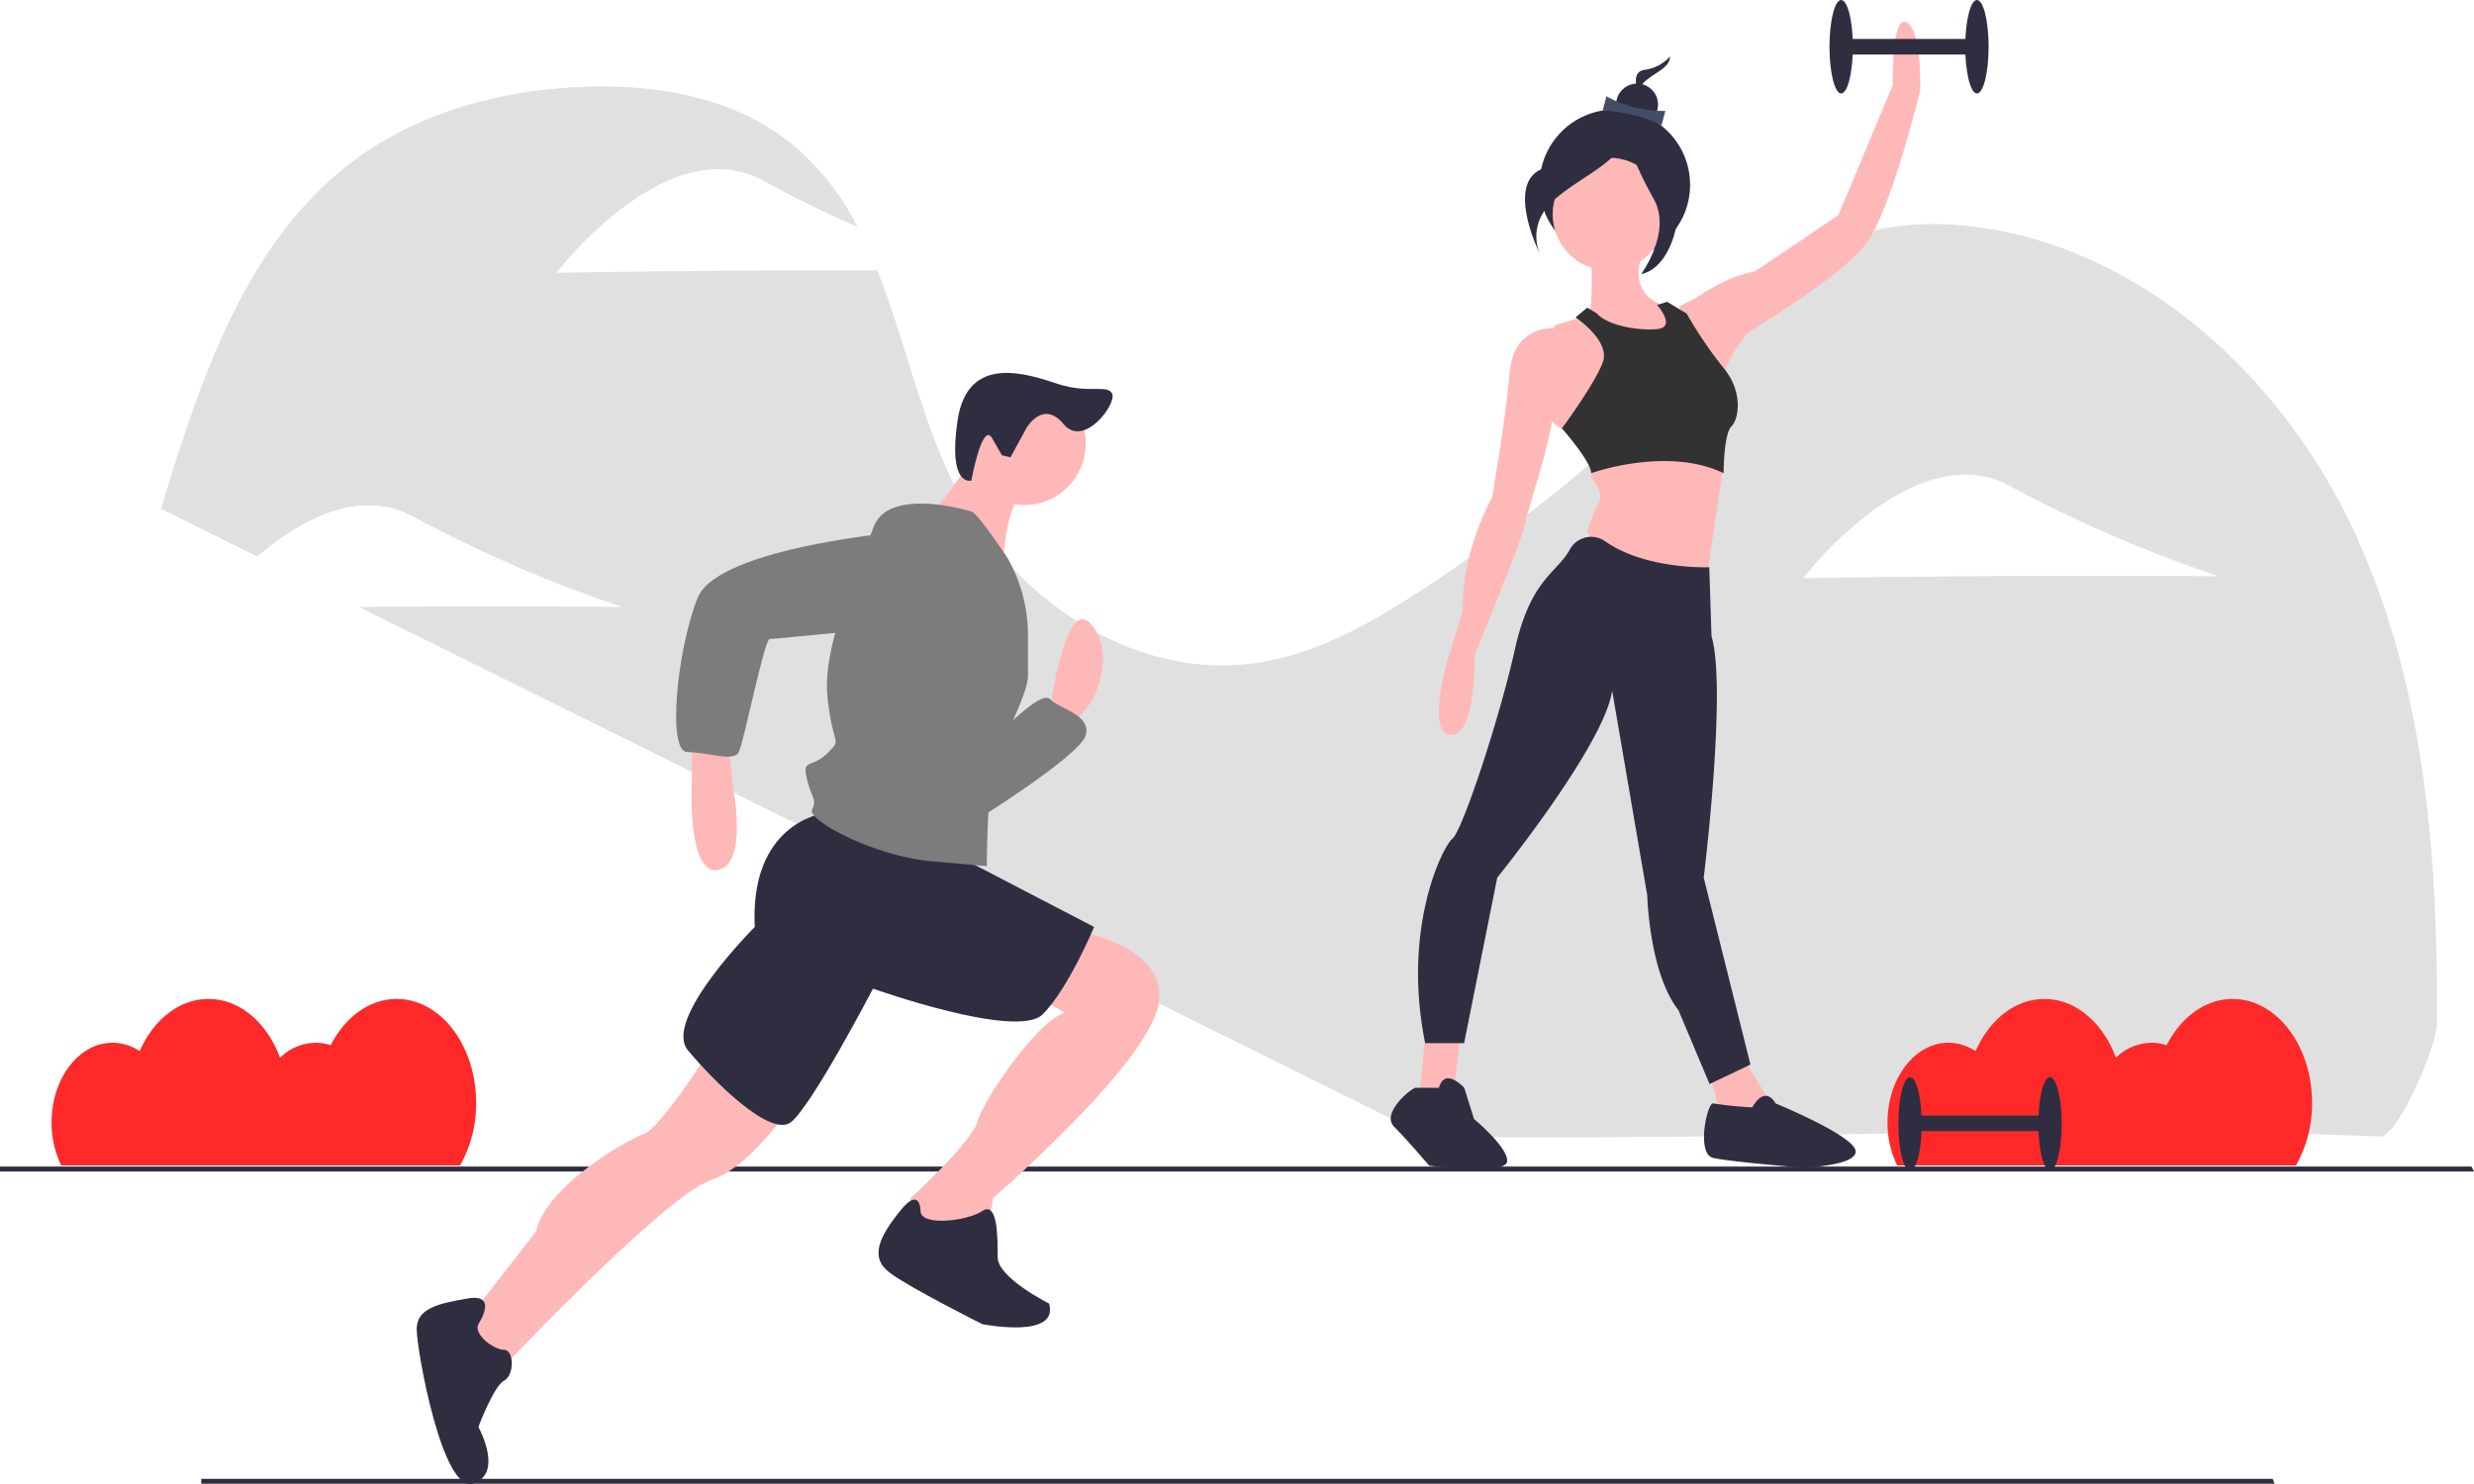 <svg id="Activity_-illustration" data-name="Activity -illustration" xmlns="http://www.w3.org/2000/svg" width="359.511" height="215.706" viewBox="0 0 359.511 215.706">
  <path id="Path_2218" data-name="Path 2218" d="M444.214,255.087c-10.351-22.149-30.609-41.045-55.081-44.124-6.47-.814-13.226-.488-19.23,2.035-7.88,3.311-13.688,9.995-19.558,16.16A235.225,235.225,0,0,1,308.9,263.7c-7.459,4.884-15.459,9.442-24.314,10.691-17.755,2.506-35.318-9.471-43.415-25.3-5.058-9.888-7.4-21.5-11.485-31.782-4.709-.009-10.32-.007-16.356.02-16.685.076-30.266.32-30.266.32s16.143-21.151,30.205-13.315c4.494,2.5,9.2,4.739,13.526,6.622a37.508,37.508,0,0,0-9.821-12.265c-8.408-6.67-19.8-8.54-30.563-8.044-11.306.522-22.715,3.516-31.9,10.054-16.365,11.648-23.124,32.151-28.908,51.256l13.981,6.933c6-5.128,14.767-10.2,22.85-5.7a193.165,193.165,0,0,0,30.216,13.039s-13.471-.12-30.156-.044c-2.8.013-5.514.03-8.091.051L309.622,343.2c51.2.713,89.8-2.025,138.45,0,2.537.106,8.244-13.05,8.263-16.512C456.469,302.292,454.565,277.236,444.214,255.087ZM394.5,261.725c-16.685.076-30.266.32-30.266.32s16.143-21.151,30.205-13.315a193.163,193.163,0,0,0,30.216,13.039S411.186,261.649,394.5,261.725Z" transform="translate(-102.203 -178.001)" fill="#e0e0e0"/>
  <path id="Path_2219" data-name="Path 2219" d="M880.7,565.822c0-8.341-5.164-15.1-11.534-15.1-4,0-7.53,2.672-9.6,6.728a6.909,6.909,0,0,0-2.2-.362,7.51,7.51,0,0,0-5.165,2.18c-1.865-5.057-5.818-8.545-10.394-8.545-4.278,0-8.01,3.052-10,7.582a7.173,7.173,0,0,0-3.948-1.217c-4.889,0-8.852,5.189-8.852,11.591a14.239,14.239,0,0,0,1.4,6.241H878.37A18.256,18.256,0,0,0,880.7,565.822Z" transform="translate(-544.723 -405.518)" fill="#ff2929"/>
  <path id="Path_2220" data-name="Path 2220" d="M383.3,587.95H82v-.714H383Z" transform="translate(-52.756 -372.28)" fill="#2f2e41"/>
  <path id="Path_2221" data-name="Path 2221" d="M359.511,463.95H0v-.713H359.15Z" transform="translate(0 -293.671)" fill="#2f2e41"/>
  <path id="Path_2222" data-name="Path 2222" d="M483.63,413.5s2.242-16.438,5.978-11.955,0,11.208,0,11.208l-2.989,3.736-2.989-2.242Z" transform="translate(-330.992 -310.751)" fill="#ffb8b8"/>
  <path id="Path_2223" data-name="Path 2223" d="M454.444,438.674s7.472-8.219,8.966-6.725,5.978,2.242,5.23,5.23-16.438,12.7-16.438,12.7Z" transform="translate(-310.85 -330.343)" fill="#7c7c7c"/>
  <path id="Path_2225" data-name="Path 2225" d="M338.979,449.038v5.978s-.747,13.449,3.736,12.7,2.242-11.955,2.242-11.955l-.747-6.725Z" transform="translate(-238.434 -341.268)" fill="#ffb8b8"/>
  <path id="Path_2226" data-name="Path 2226" d="M281.995,570.557s-6.725,10.461-8.966,11.208-14.2,7.472-15.691,14.2l-10.461,13.45,5.23,6.725s23.91-25.4,30.635-27.646,13.449-13.45,13.449-13.45Z" transform="translate(-179.45 -416.944)" fill="#ffb8b8"/>
  <path id="Path_2227" data-name="Path 2227" d="M449.622,522.369s14.2,2.242,11.955,11.208-23.91,27.646-23.91,27.646l-.747,4.483L428.7,567.2l-3.736-3.736.747-2.241s8.966-8.219,9.714-11.208,8.966-14.944,12.7-15.691l-5.23-2.989Z" transform="translate(-293.341 -387.093)" fill="#ffb8b8"/>
  <path id="Path_2228" data-name="Path 2228" d="M236.987,672.614s2.989-4.484-1.494-3.736-7.472,1.494-7.472,4.483,3.736,23.91,8.219,22.416.747-8.219.747-8.219,2.242-5.978,3.736-6.725,1.494-4.483,0-4.483S236.239,674.109,236.987,672.614Z" transform="translate(-167.47 -480.147)" fill="#2f2e41"/>
  <path id="Path_2229" data-name="Path 2229" d="M420.224,630.417s0-3.736-2.989,0-4.483,6.725-1.494,8.966,13.45,7.472,13.45,7.472,11.208,2.242,9.713-2.989c0,0-7.472-3.736-7.472-6.724s0-8.22-2.242-6.725S420.224,632.658,420.224,630.417Z" transform="translate(-286.453 -454.388)" fill="#2f2e41"/>
  <path id="Path_2230" data-name="Path 2230" d="M355.213,476.275s-10.461,1.494-9.714,16.438c0,0-13.449,13.449-9.714,17.933s11.955,12.7,14.944,10.461,11.955-19.427,11.955-19.427,20.921,7.472,24.657,3.736,7.472-12.7,7.472-12.7L376.134,483Z" transform="translate(-235.82 -357.979)" fill="#2f2e41"/>
  <circle id="Ellipse_178" data-name="Ellipse 178" cx="8.966" cy="8.966" r="8.966" transform="translate(139.848 55.487)" fill="#ffb8b8"/>
  <path id="Path_2231" data-name="Path 2231" d="M441.932,333.8s-5.23,8.219-6.725,8.966,10.461,8.219,10.461,8.219,0-9.714,3.736-11.955Z" transform="translate(-299.907 -268.331)" fill="#ffb8b8"/>
  <path id="Path_2232" data-name="Path 2232" d="M408.717,354.771s-11.955-3.736-14.2,2.242S387.048,374.2,387.8,381.67s2.242,5.978,0,8.219-3.736.747-2.989,3.736,1.494,2.989.747,4.483,8.966,6.725,17.186,7.472l8.219.747s0-13.449,1.494-16.438,4.483-8.966,4.483-11.208V372.75a22.685,22.685,0,0,0-2.989-11.255h0S409.464,354.771,408.717,354.771Z" transform="translate(-267.56 -280.419)" fill="#7c7c7c"/>
  <path id="Path_2233" data-name="Path 2233" d="M366.159,365.232s-27.646,2.242-30.635,9.714-4.483,22.416-1.494,22.416,6.725,1.495,7.472,0,3.736-16.438,4.483-16.438,23.163-2.242,23.163-2.242S378.861,366.726,366.159,365.232Z" transform="translate(-234.148 -288.041)" fill="#7c7c7c"/>
  <path id="Path_2234" data-name="Path 2234" d="M455.407,311.089s2.38-4.135,5.354-.543,7.813-3.009,7.07-4.417-3.366.063-7.861-1.406-13.154-4.463-14.6,5.3,2,8.741,2,8.741,1.583-8.653,3.014-6.167l1.431,2.485,1.241.305Z" transform="translate(-306.222 -248.911)" fill="#2f2e41"/>
  <circle id="Ellipse_179" data-name="Ellipse 179" cx="10.939" cy="10.939" r="10.939" transform="translate(223.718 15.92)" fill="#2f2e41"/>
  <path id="Path_2235" data-name="Path 2235" d="M700.289,248.192s.567,10.19-.566,10.19,7.076,4.812,7.076,4.812l5.095-2.83v-3.4s-6.793-.849-3.963-8.208S700.289,248.192,700.289,248.192Z" transform="translate(-469.124 -212.313)" fill="#ffb8b8"/>
  <path id="Path_2236" data-name="Path 2236" d="M573.3,411.517l-.849,8.492,2.83.849,2.264-2.264.849-7.076Z" transform="translate(-366.203 -260.716)" fill="#ffb8b8"/>
  <path id="Path_2237" data-name="Path 2237" d="M689.124,420.925l1.415,5.378,3.962,2.547,4.246-2.264-4.812-7.925Z" transform="translate(-440.811 -265.224)" fill="#ffb8b8"/>
  <circle id="Ellipse_180" data-name="Ellipse 180" cx="8.208" cy="8.208" r="8.208" transform="translate(225.623 22.927)" fill="#ffb8b8"/>
  <path id="Path_2238" data-name="Path 2238" d="M684.909,297.6l-1.981-.849a8.027,8.027,0,0,1-3.68-5.944c-.283-3.962,2.831-9.057,2.831-9.057l4.529-1.415,5.321,4.331.057,6.991Z" transform="translate(-456.081 -234.476)" fill="#ffb8b8"/>
  <path id="Path_2239" data-name="Path 2239" d="M657.763,284.865l-1.132-.566s-5.661-.283-6.227,6.51-2.547,18.115-2.547,18.115-4.529,7.925-4.246,16.417l-2.264,7.359s-3.114,10.756.566,10.756,3.4-11.6,3.4-11.6,6.793-16.417,7.359-19.247,5.378-16.134,3.963-19.813S657.763,284.865,657.763,284.865Z" transform="translate(-431.031 -236.619)" fill="#ffb8b8"/>
  <path id="Path_2240" data-name="Path 2240" d="M700.483,335.89V339s1.981,2.264,1.132,3.679a24.7,24.7,0,0,0-1.7,4.246l3.963,6.227,13.3,1.132,2.645-17.724Z" transform="translate(-469.262 -269.64)" fill="#ffb8b8"/>
  <path id="Path_2241" data-name="Path 2241" d="M736.425,205.624l2.264-1.132s4.812-3.4,8.774-3.963l12.171-8.208,7.925-18.964s-.283-10.19,1.981-9.057,1.981,9.907,1.981,9.907-4.245,17.549-7.925,22.361S746.615,209.3,746.615,209.3s-3.68,4.246-3.4,6.227S736.425,205.624,736.425,205.624Z" transform="translate(-492.489 -161.044)" fill="#ffb8b8"/>
  <path id="Path_2242" data-name="Path 2242" d="M658.217,365.807a3.531,3.531,0,0,0-5.095,1.415c-1.981,3.4-5.661,4.246-7.925,14.435s-7.642,26.323-9.058,27.455-7.359,13.02-3.963,29.72h5.661l4.812-24.059s15.567-19.247,16.7-27.172l5.095,29.72s.283,11.322,4.529,16.7l4.529,10.756,5.944-2.831-6.793-27.172s3.4-27.455,1.132-35.1l-.325-10.019S664.161,370.053,658.217,365.807Z" transform="translate(-425.077 -287.206)" fill="#2f2e41"/>
  <path id="Path_2243" data-name="Path 2243" d="M627.748,584.193h-3.4c-.566,0-5.095,3.68-3.114,5.661s5.095,5.661,5.095,5.661,11.039,1.4,11.322-.577-4.811-6.216-4.811-6.216l-1.415-4.529S628.6,581.08,627.748,584.193Z" transform="translate(-418.643 -426.077)" fill="#2f2e41"/>
  <path id="Path_2244" data-name="Path 2244" d="M753.945,591.61a54.055,54.055,0,0,1-5.661-.566c-.849-.283-2.548,7.359,0,7.925s13.02,1.415,13.02,1.415,8.208-.283,7.642-2.548-11.6-6.793-11.6-6.793S755.926,588.214,753.945,591.61Z" transform="translate(-499.318 -430.652)" fill="#2f2e41"/>
  <path id="Path_2245" data-name="Path 2245" d="M694.693,276.476l-1.415-.849-1.7,1.415s5.095,3.4,3.962,6.51-5.944,9.624-5.944,9.624,4.246,4.812,4.246,6.51c0,0,11.039-3.963,19.247,0,0,0,0-5.661,1.132-6.793s1.7-5.095-1.132-8.491a62.059,62.059,0,0,1-5.378-7.925l-2.83-1.7-1.458.462s2.873,3.217.043,3.5S696.109,278.174,694.693,276.476Z" transform="translate(-462.623 -230.908)" fill="#323232"/>
  <path id="Path_2246" data-name="Path 2246" d="M724.772,178.347a5.981,5.981,0,0,1-3.709,1.943c-2.473.353-.53,4.239-.53,4.239a2.233,2.233,0,0,1,.707-2.649C722.652,180.643,724.772,179.936,724.772,178.347Z" transform="translate(-482.091 -170.139)" fill="#2f2e41"/>
  <circle id="Ellipse_181" data-name="Ellipse 181" cx="3.049" cy="3.049" r="3.049" transform="translate(234.844 12.154)" fill="#2f2e41"/>
  <path id="Path_2247" data-name="Path 2247" d="M714.9,198.78a21.581,21.581,0,0,0-8.56-2.129l.545-2.082a16.725,16.725,0,0,0,8.56,2.129Z" transform="translate(-473.446 -180.576)" fill="#454d66"/>
  <path id="Path_2248" data-name="Path 2248" d="M689.811,206.89a17.952,17.952,0,0,1-11.134,5.832c-7.423,1.06-1.591,12.725-1.591,12.725s-2.121-4.242,2.121-7.953S689.811,211.662,689.811,206.89Z" transform="translate(-453.302 -188.502)" fill="#2f2e41"/>
  <path id="Path_2249" data-name="Path 2249" d="M717.119,206.1s2.121,7.423,5.3,8.483,1.591,12.195-3.711,13.255c0,0,4.506-6.1,1.856-10.869S716.324,208.482,717.119,206.1Z" transform="translate(-480.225 -187.992)" fill="#2f2e41"/>
  <rect id="Rectangle_2038" data-name="Rectangle 2038" width="19.53" height="2.264" transform="translate(267.698 5.661)" fill="#2f2e41"/>
  <ellipse id="Ellipse_182" data-name="Ellipse 182" cx="1.698" cy="6.793" rx="1.698" ry="6.793" transform="translate(285.582 0)" fill="#2f2e41"/>
  <ellipse id="Ellipse_183" data-name="Ellipse 183" cx="1.698" cy="6.793" rx="1.698" ry="6.793" transform="translate(265.853 0)" fill="#2f2e41"/>
  <rect id="Rectangle_2039" data-name="Rectangle 2039" width="19.53" height="2.264" transform="translate(277.71 162.147)" fill="#2f2e41"/>
  <ellipse id="Ellipse_184" data-name="Ellipse 184" cx="1.698" cy="6.793" rx="1.698" ry="6.793" transform="translate(296.2 156.568)" fill="#2f2e41"/>
  <ellipse id="Ellipse_185" data-name="Ellipse 185" cx="1.698" cy="6.793" rx="1.698" ry="6.793" transform="translate(275.86 156.568)" fill="#2f2e41"/>
  <path id="Path_2250" data-name="Path 2250" d="M142.7,565.822c0-8.341-5.164-15.1-11.535-15.1-4,0-7.53,2.672-9.6,6.728a6.91,6.91,0,0,0-2.2-.362,7.511,7.511,0,0,0-5.165,2.18c-1.864-5.057-5.818-8.545-10.393-8.545-4.278,0-8.01,3.052-10,7.582a7.172,7.172,0,0,0-3.948-1.217c-4.889,0-8.852,5.189-8.852,11.591a14.239,14.239,0,0,0,1.395,6.241H140.37A18.259,18.259,0,0,0,142.7,565.822Z" transform="translate(-73.51 -405.518)" fill="#ff2929"/>
</svg>
